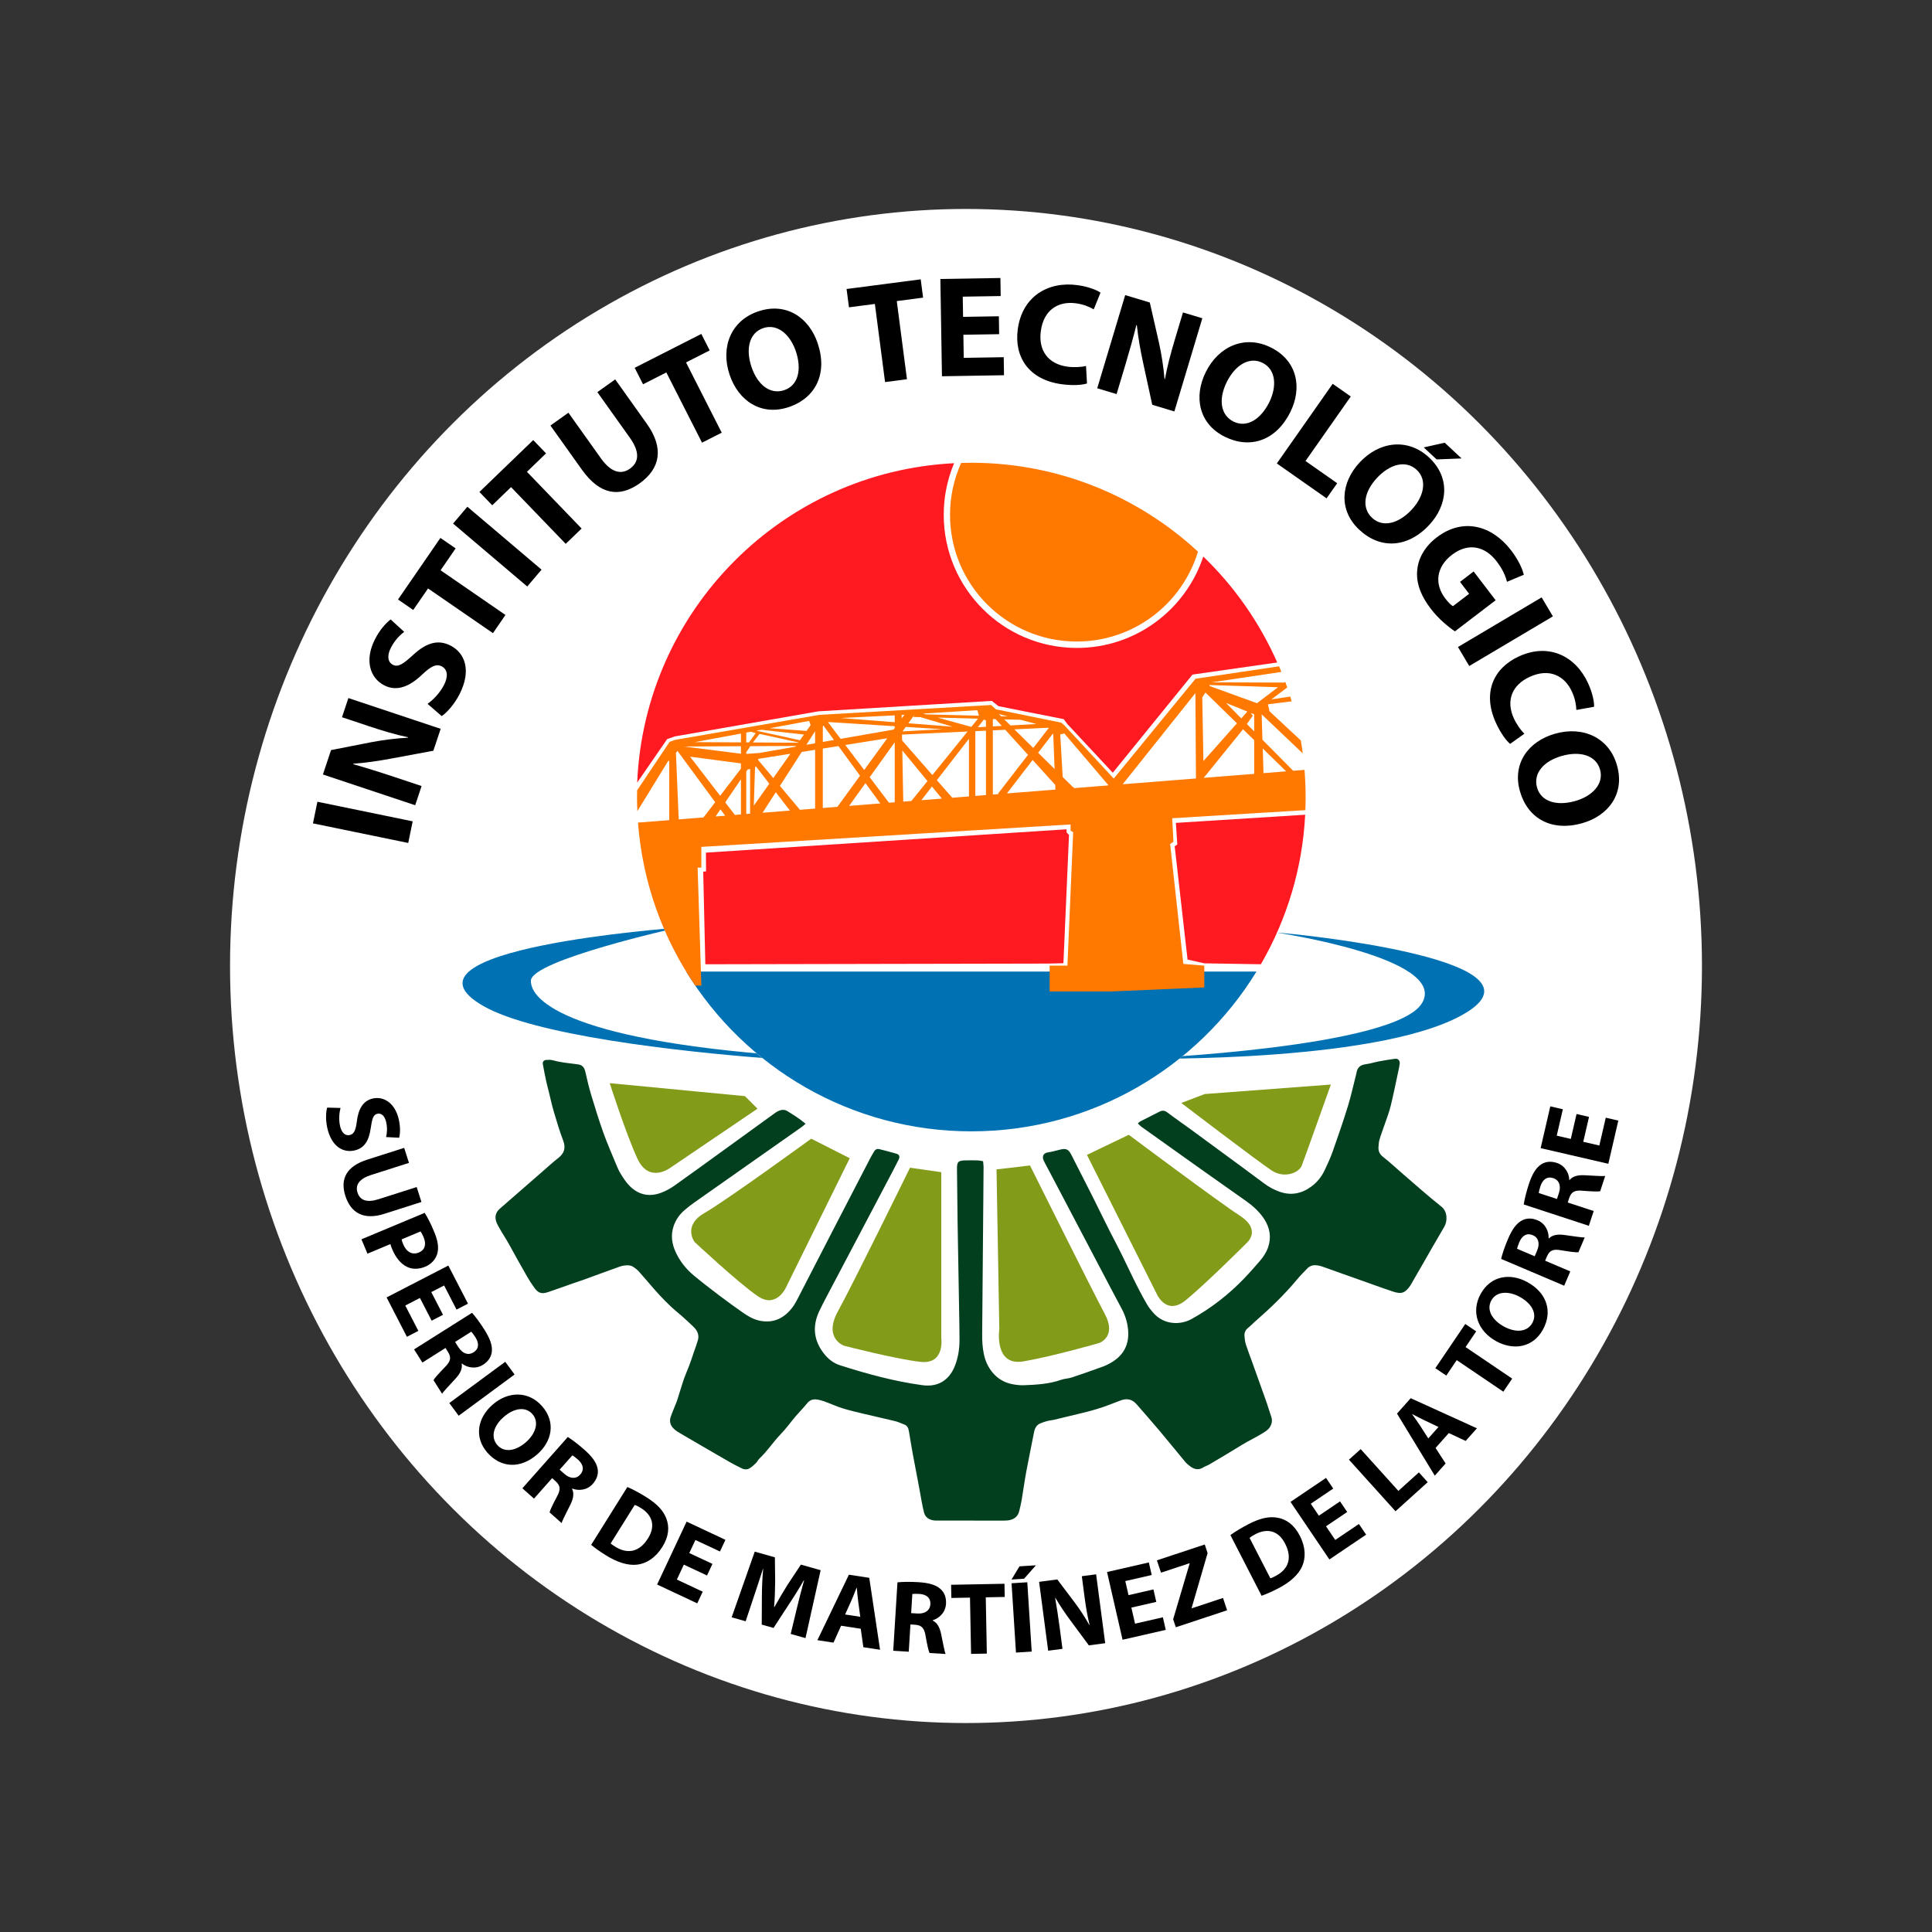<?xml version="1.0" encoding="UTF-8"?>
<!DOCTYPE svg PUBLIC "-//W3C//DTD SVG 1.1//EN" "http://www.w3.org/Graphics/SVG/1.1/DTD/svg11.dtd">
<!-- Creator: CorelDRAW 2020 (64-Bit) -->
<svg xmlns="http://www.w3.org/2000/svg" xml:space="preserve" width="120px" height="120px" version="1.1"
     style="shape-rendering:geometricPrecision; text-rendering:geometricPrecision; image-rendering:optimizeQuality; fill-rule:evenodd; clip-rule:evenodd"
     viewBox="0 0 120 120"
     enable-background="new 0 0 595.28 685.466">
 <rect x="0" y="0" width="120" height="120" fill="#333333" stroke="none"/>
 <defs>
  <style type="text/css">
   <![CDATA[
    .fil0 {fill:none}
    .fil2 {fill:#0071B3}
    .fil4 {fill:#013F1F}
    .fil5 {fill:#829B19}
    .fil3 {fill:black;fill-rule:nonzero}
    .fil7 {fill:#0071B3;fill-rule:nonzero}
    .fil8 {fill:#FF1A22;fill-rule:nonzero}
    .fil6 {fill:#FF7800;fill-rule:nonzero}
    .fil1 {fill:white;fill-rule:nonzero}
   ]]>
  </style>
 </defs>
    <g id="Capa_x0020_1">
        <rect class="fil0" width="120" height="120"/>
        <g id="itsmt.svg">
   <g>
    <ellipse class="fil1" cx="60" cy="60" rx="45.712" ry="47.021"/>
       <g>
     <path class="fil2"
           d="M42.037 57.629c0,0 -9.01,2.008 -9.061,3.274 -0.051,1.265 2.524,3.847 17.156,4.758 14.633,0.911 -13.815,0.401 -20.092,-3.166 -6.276,-3.566 11.997,-4.866 11.997,-4.866z"/>
           <path class="fil2"
                 d="M79.288 57.925c0,0 10.664,1.576 9.044,4.365 -1.619,2.789 -17.498,3.464 -17.498,3.464 0,0 15.474,0.283 20.4,-2.963 4.927,-3.246 -10.798,-4.798 -11.946,-4.866z"/>
           <g>
      <polygon class="fil3" points="19.715,49.798 25.632,51.015 25.356,52.358 19.438,51.141 "/>
               <path class="fil3"
                     d="M25.789 50.014l-5.732 -1.91 0.505 -1.514 2.497 -0.49c0.717,-0.139 1.545,-0.241 2.276,-0.281l0.009 -0.026c-0.785,-0.167 -1.568,-0.399 -2.426,-0.685l-1.676 -0.559 0.397 -1.191 5.732 1.911 -0.454 1.36 -2.619 0.488c-0.725,0.136 -1.59,0.264 -2.356,0.32l0 0.029c0.768,0.218 1.582,0.47 2.518,0.782l1.726 0.575 -0.397 1.191z"/>
               <path class="fil3"
                     d="M26.557 43.718c0.335,-0.242 0.759,-0.66 1.024,-1.179 0.284,-0.559 0.203,-0.972 -0.148,-1.151 -0.335,-0.171 -0.657,-0.014 -1.218,0.515 -0.768,0.736 -1.56,1.067 -2.342,0.668 -0.919,-0.469 -1.231,-1.593 -0.584,-2.863 0.31,-0.607 0.666,-0.989 0.972,-1.235l0.844 0.772c-0.214,0.163 -0.561,0.469 -0.83,0.996 -0.269,0.527 -0.159,0.905 0.12,1.047 0.344,0.175 0.65,-0.051 1.268,-0.612 0.836,-0.771 1.559,-0.966 2.317,-0.579 0.903,0.46 1.315,1.546 0.562,3.023 -0.313,0.615 -0.783,1.141 -1.105,1.359l-0.88 -0.761z"/>
               <polygon class="fil3"
                        points="26.587,36.55 25.666,37.886 24.722,37.236 27.355,33.411 28.3,34.062 27.365,35.421 31.395,38.197 30.618,39.326 "/>
               <polygon class="fil3" points="29.029,31.474 33.636,35.382 32.748,36.429 28.142,32.52 "/>
               <polygon class="fil3"
                        points="31.742,30.256 30.574,31.383 29.777,30.557 33.12,27.334 33.916,28.16 32.729,29.305 36.125,32.828 35.138,33.78 "/>
               <path class="fil3"
                     d="M35.306 25.635l2.018 2.833c0.603,0.847 1.231,1.049 1.801,0.643 0.584,-0.416 0.614,-1.054 -0.005,-1.923l-2.018 -2.832 1.11 -0.791 1.966 2.76c1.081,1.518 0.829,2.787 -0.455,3.702 -1.241,0.884 -2.46,0.718 -3.578,-0.851l-1.956 -2.745 1.117 -0.796z"/>
               <polygon class="fil3"
                        points="41.387,23.133 39.941,23.868 39.421,22.845 43.56,20.741 44.08,21.764 42.61,22.511 44.827,26.874 43.604,27.495 "/>
               <path class="fil3"
                     d="M50.789 21.325c0.63,1.879 -0.127,3.4 -1.802,3.961 -1.7,0.569 -3.124,-0.381 -3.671,-2.013 -0.576,-1.717 0.09,-3.368 1.782,-3.934 1.759,-0.59 3.161,0.406 3.691,1.986zm-4.113 1.464c0.375,1.122 1.168,1.736 2.034,1.445 0.876,-0.293 1.098,-1.294 0.725,-2.407 -0.345,-1.029 -1.134,-1.748 -2.026,-1.449 -0.876,0.294 -1.107,1.298 -0.733,2.411z"/>
               <polygon class="fil3"
                        points="54.34,18.878 52.731,19.088 52.582,17.95 57.187,17.35 57.335,18.487 55.7,18.701 56.333,23.554 54.973,23.732 "/>
               <polygon class="fil3"
                        points="62.059,20.756 59.837,20.792 59.86,22.227 62.343,22.186 62.361,23.306 58.507,23.37 58.408,17.328 62.137,17.267 62.155,18.388 59.798,18.426 59.818,19.681 62.041,19.644 "/>
               <path class="fil3"
                     d="M67.515 23.817c-0.265,0.09 -0.843,0.147 -1.571,0.048 -2.07,-0.282 -2.96,-1.715 -2.728,-3.42 0.278,-2.043 1.889,-2.982 3.701,-2.735 0.702,0.096 1.216,0.31 1.438,0.467l-0.421 1.037c-0.26,-0.152 -0.627,-0.311 -1.107,-0.376 -1.075,-0.146 -1.998,0.388 -2.179,1.72 -0.164,1.2 0.444,2.052 1.652,2.216 0.409,0.055 0.874,0.028 1.155,-0.042l0.06 1.085z"/>
               <path class="fil3"
                     d="M68.151 24.116l1.737 -5.786 1.528 0.458 0.566 2.482c0.16,0.713 0.287,1.537 0.349,2.267l0.026 0.008c0.143,-0.79 0.352,-1.579 0.612,-2.447l0.508 -1.691 1.202 0.361 -1.737 5.787 -1.374 -0.413 -0.566 -2.603c-0.158,-0.722 -0.312,-1.582 -0.391,-2.345l-0.029 0.001c-0.195,0.774 -0.423,1.595 -0.706,2.54l-0.523 1.742 -1.202 -0.361z"/>
               <path class="fil3"
                     d="M80.141 25.6c-0.884,1.773 -2.495,2.311 -4.075,1.523 -1.604,-0.801 -1.939,-2.48 -1.17,-4.02 0.809,-1.62 2.447,-2.315 4.044,-1.518 1.66,0.828 1.946,2.523 1.201,4.015zm-3.942 -1.877c-0.528,1.059 -0.403,2.053 0.415,2.461 0.826,0.412 1.692,-0.138 2.216,-1.188 0.485,-0.971 0.435,-2.037 -0.407,-2.457 -0.826,-0.412 -1.699,0.133 -2.224,1.184z"/>
               <polygon class="fil3"
                        points="82.775,23.839 83.898,24.627 81.087,28.634 83.055,30.014 82.396,30.953 79.306,28.786 "/>
               <path class="fil3"
                     d="M88.772 32.604c-1.35,1.45 -3.048,1.51 -4.34,0.305 -1.311,-1.222 -1.155,-2.927 0.018,-4.186 1.234,-1.325 3.003,-1.526 4.308,-0.31 1.358,1.265 1.151,2.972 0.014,4.191zm-3.248 -2.917c-0.807,0.866 -0.968,1.854 -0.3,2.478 0.676,0.629 1.661,0.347 2.462,-0.512 0.739,-0.793 0.995,-1.83 0.306,-2.471 -0.675,-0.63 -1.668,-0.354 -2.468,0.505zm5.259 -1.212l-1.551 0.06 -0.801 -0.745 1.303 -0.293 1.049 0.978z"/>
               <path class="fil3"
                     d="M90.368 39.214c-0.37,-0.247 -1.011,-0.761 -1.495,-1.396 -0.669,-0.876 -0.932,-1.679 -0.842,-2.447 0.076,-0.757 0.518,-1.478 1.229,-2.009 1.601,-1.211 3.399,-0.747 4.602,0.828 0.473,0.619 0.716,1.189 0.782,1.511l-1.044 0.436c-0.087,-0.351 -0.244,-0.749 -0.647,-1.277 -0.691,-0.904 -1.726,-1.196 -2.766,-0.402 -0.99,0.756 -1.101,1.822 -0.421,2.713 0.19,0.249 0.371,0.427 0.479,0.479l1.005 -0.767 -0.566 -0.741 0.847 -0.647 1.366 1.788 -2.529 1.931z"/>
               <polygon class="fil3" points="96.453,38.284 91.257,41.367 90.557,40.187 95.753,37.104 "/>
               <path class="fil3"
                     d="M93.797 46.204c-0.219,-0.176 -0.576,-0.634 -0.881,-1.302 -0.869,-1.9 -0.134,-3.418 1.432,-4.134 1.875,-0.857 3.529,0.003 4.289,1.666 0.295,0.644 0.388,1.193 0.374,1.465l-1.102 0.198c-0.009,-0.301 -0.072,-0.696 -0.273,-1.136 -0.451,-0.987 -1.396,-1.481 -2.619,-0.922 -1.101,0.503 -1.496,1.472 -0.989,2.581 0.172,0.375 0.444,0.753 0.653,0.953l-0.884 0.631z"/>
               <path class="fil3"
                     d="M98.276 51.129c-1.905,0.541 -3.389,-0.287 -3.871,-1.986 -0.489,-1.724 0.527,-3.103 2.183,-3.572 1.742,-0.494 3.36,0.249 3.846,1.965 0.507,1.785 -0.554,3.139 -2.158,3.593zm-1.268 -4.177c-1.138,0.323 -1.789,1.085 -1.539,1.965 0.252,0.888 1.241,1.156 2.37,0.836 1.044,-0.295 1.799,-1.05 1.542,-1.956 -0.252,-0.888 -1.244,-1.166 -2.373,-0.845z"/>
     </g>
           <g>
      <path class="fil3"
            d="M21.15 68.817c-0.075,0.284 -0.119,0.707 -0.03,1.114 0.097,0.438 0.329,0.629 0.604,0.568 0.263,-0.057 0.369,-0.29 0.439,-0.837 0.089,-0.754 0.376,-1.296 0.989,-1.431 0.719,-0.159 1.402,0.321 1.621,1.315 0.104,0.475 0.082,0.847 0.024,1.122l-0.816 -0.043c0.044,-0.187 0.097,-0.513 0.006,-0.926 -0.091,-0.413 -0.323,-0.571 -0.541,-0.523 -0.27,0.059 -0.336,0.323 -0.422,0.912 -0.112,0.805 -0.422,1.24 -1.016,1.372 -0.707,0.155 -1.427,-0.257 -1.682,-1.414 -0.106,-0.481 -0.085,-0.984 -0.006,-1.25l0.83 0.021z"/>
               <path class="fil3"
                     d="M25.402 72.229l-2.367 0.756c-0.707,0.226 -0.981,0.609 -0.83,1.085 0.156,0.488 0.583,0.647 1.309,0.415l2.367 -0.755 0.296 0.927 -2.306 0.736c-1.269,0.405 -2.077,-0.042 -2.42,-1.116 -0.331,-1.037 0.048,-1.83 1.36,-2.249l2.293 -0.732 0.298 0.933z"/>
               <path class="fil3"
                     d="M26.378 75.332c0.164,0.257 0.363,0.633 0.592,1.182 0.233,0.555 0.292,0.995 0.191,1.35 -0.095,0.338 -0.354,0.648 -0.744,0.811 -0.39,0.163 -0.775,0.172 -1.098,0.03 -0.418,-0.186 -0.738,-0.587 -0.961,-1.118 -0.049,-0.118 -0.088,-0.228 -0.111,-0.315l-1.423 0.596 -0.374 -0.892 3.928 -1.644zm-1.433 1.648c0.014,0.085 0.048,0.181 0.102,0.311 0.2,0.479 0.566,0.673 0.974,0.502 0.366,-0.153 0.478,-0.499 0.29,-0.948 -0.077,-0.183 -0.146,-0.299 -0.191,-0.357l-1.175 0.492z"/>
               <polygon class="fil3"
                        points="26.81,82.029 26.082,80.619 25.172,81.088 25.985,82.664 25.274,83.031 24.012,80.585 27.846,78.606 29.068,80.973 28.356,81.34 27.585,79.844 26.788,80.254 27.516,81.665 "/>
               <path class="fil3"
                     d="M29.32 81.54c0.211,0.238 0.493,0.613 0.77,1.052 0.342,0.541 0.5,0.971 0.458,1.361 -0.036,0.326 -0.216,0.606 -0.551,0.818 -0.466,0.294 -0.994,0.166 -1.306,-0.077l-0.016 0.01c0.058,0.319 -0.097,0.614 -0.375,0.918 -0.339,0.374 -0.744,0.788 -0.841,0.947l-0.533 -0.844c0.065,-0.125 0.309,-0.399 0.69,-0.791 0.393,-0.385 0.418,-0.621 0.212,-0.96l-0.157 -0.249 -1.435 0.906 -0.517 -0.818 3.601 -2.273zm-1.054 1.81l0.205 0.324c0.26,0.411 0.62,0.526 0.939,0.324 0.336,-0.212 0.36,-0.546 0.126,-0.928 -0.126,-0.2 -0.214,-0.304 -0.263,-0.357l-1.007 0.637z"/>
               <polygon class="fil3" points="31.962,85.373 28.489,87.934 27.908,87.145 31.381,84.584 "/>
               <path class="fil3"
                     d="M33.385 90.318c-1.061,0.936 -2.272,0.861 -3.107,-0.085 -0.847,-0.96 -0.618,-2.162 0.304,-2.975 0.969,-0.856 2.241,-0.877 3.084,0.078 0.877,0.994 0.612,2.193 -0.281,2.982zm-2.107 -2.3c-0.634,0.559 -0.817,1.251 -0.385,1.74 0.437,0.495 1.157,0.363 1.786,-0.192 0.58,-0.513 0.834,-1.232 0.389,-1.736 -0.436,-0.494 -1.161,-0.367 -1.79,0.188z"/>
               <path class="fil3"
                     d="M35.269 89.254c0.268,0.17 0.644,0.451 1.031,0.795 0.48,0.425 0.751,0.793 0.82,1.18 0.056,0.322 -0.038,0.641 -0.302,0.939 -0.365,0.412 -0.908,0.435 -1.275,0.289l-0.013 0.015c0.145,0.29 0.078,0.616 -0.103,0.986 -0.223,0.453 -0.496,0.964 -0.544,1.143l-0.747 -0.662c0.028,-0.138 0.185,-0.469 0.441,-0.952 0.271,-0.479 0.229,-0.712 -0.063,-0.98l-0.221 -0.195 -1.125 1.269 -0.723 -0.641 2.824 -3.186zm-0.508 2.03l0.287 0.255c0.364,0.323 0.741,0.332 0.992,0.049 0.263,-0.297 0.193,-0.623 -0.138,-0.926 -0.177,-0.157 -0.291,-0.232 -0.351,-0.269l-0.79 0.891z"/>
               <path class="fil3"
                     d="M38.966 92.361c0.335,0.141 0.748,0.362 1.166,0.624 0.694,0.434 1.067,0.841 1.253,1.327 0.203,0.521 0.161,1.12 -0.244,1.767 -0.438,0.7 -0.995,1.023 -1.535,1.101 -0.585,0.079 -1.267,-0.136 -1.983,-0.584 -0.429,-0.268 -0.716,-0.486 -0.905,-0.642l2.248 -3.593zm-1.038 3.504c0.061,0.061 0.175,0.132 0.278,0.197 0.745,0.474 1.492,0.367 2.039,-0.506 0.481,-0.757 0.287,-1.437 -0.424,-1.882 -0.184,-0.116 -0.314,-0.174 -0.395,-0.202l-1.498 2.393z"/>
               <polygon class="fil3"
                        points="43.914,97.857 42.476,97.182 42.041,98.109 43.647,98.863 43.307,99.587 40.814,98.418 42.647,94.511 45.058,95.642 44.719,96.367 43.194,95.652 42.813,96.463 44.251,97.137 "/>
               <path class="fil3"
                     d="M49.498 99.88c0.122,-0.505 0.273,-1.114 0.444,-1.718l-0.019 -0.005c-0.278,0.493 -0.618,1.036 -0.915,1.479l-0.962 1.478 -0.733 -0.206 0.009 -1.734c0.001,-0.525 0.026,-1.157 0.08,-1.727l-0.012 -0.004c-0.183,0.554 -0.381,1.191 -0.558,1.7l-0.518 1.557 -0.869 -0.245 1.434 -4.08 1.251 0.353 0.017 1.501c-0.006,0.517 -0.022,1.071 -0.067,1.584l0.019 0.005c0.252,-0.447 0.548,-0.956 0.814,-1.38l0.832 -1.256 1.227 0.345 -0.941 4.219 -0.919 -0.259 0.386 -1.607z"/>
               <path class="fil3"
                     d="M52.241 100.978l-0.471 1.049 -1 -0.153 1.956 -4.066 1.265 0.193 0.671 4.468 -1.038 -0.158 -0.162 -1.146 -1.221 -0.187zm1.192 -0.556l-0.127 -0.945c-0.037,-0.265 -0.065,-0.593 -0.089,-0.856l-0.013 -0.002c-0.102,0.244 -0.214,0.557 -0.322,0.793l-0.391 0.866 0.942 0.144z"/>
               <path class="fil3"
                     d="M55.743 98.281c0.316,-0.031 0.785,-0.041 1.303,-0.009 0.638,0.04 1.08,0.163 1.372,0.425 0.243,0.22 0.365,0.529 0.34,0.926 -0.034,0.549 -0.447,0.902 -0.826,1.014l-0.001 0.019c0.293,0.139 0.441,0.437 0.525,0.841 0.104,0.493 0.204,1.064 0.277,1.235l-0.997 -0.061c-0.063,-0.126 -0.144,-0.484 -0.239,-1.022 -0.081,-0.544 -0.258,-0.702 -0.654,-0.733l-0.294 -0.018 -0.104 1.693 -0.965 -0.06 0.263 -4.25zm0.85 1.914l0.383 0.023c0.486,0.03 0.788,-0.195 0.812,-0.572 0.024,-0.396 -0.232,-0.611 -0.679,-0.645 -0.236,-0.014 -0.371,-0.003 -0.443,0.005l-0.073 1.189z"/>
               <polygon class="fil3"
                        points="60.248,99.231 59.09,99.253 59.074,98.434 62.39,98.37 62.406,99.19 61.228,99.212 61.294,102.708 60.315,102.726 "/>
               <path class="fil3"
                     d="M64.343 97.223l-0.736 0.835 -0.779 0.05 0.493 -0.82 1.022 -0.065zm-0.536 1.054l0.274 4.306 -0.977 0.062 -0.274 -4.306 0.977 -0.062z"/>
               <path class="fil3"
                     d="M65.104 102.529l-0.564 -4.278 1.13 -0.149 1.095 1.451c0.314,0.417 0.638,0.917 0.892,1.374l0.019 -0.003c-0.138,-0.556 -0.233,-1.131 -0.318,-1.773l-0.164 -1.25 0.888 -0.117 0.564 4.278 -1.016 0.134 -1.131 -1.53c-0.315,-0.424 -0.666,-0.939 -0.942,-1.413l-0.018 0.009c0.099,0.561 0.192,1.163 0.284,1.861l0.169 1.289 -0.888 0.117z"/>
               <polygon class="fil3"
                        points="71.819,99.496 70.271,99.851 70.5,100.849 72.229,100.453 72.407,101.234 69.724,101.848 68.76,97.641 71.356,97.046 71.535,97.827 69.894,98.203 70.094,99.077 71.642,98.722 "/>
               <polygon class="fil3"
                        points="72.867,100.574 73.889,97.12 73.881,97.096 72.112,97.681 71.858,96.915 74.83,95.931 75.007,96.466 74.016,99.869 74.025,99.894 75.964,99.252 76.217,100.018 73.032,101.072 "/>
               <path class="fil3"
                     d="M76.422 95.347c0.293,-0.215 0.694,-0.457 1.132,-0.683 0.729,-0.374 1.269,-0.486 1.783,-0.398 0.551,0.091 1.044,0.435 1.393,1.113 0.378,0.734 0.37,1.379 0.161,1.882 -0.231,0.544 -0.764,1.02 -1.516,1.406 -0.45,0.232 -0.784,0.367 -1.014,0.45l-1.939 -3.77zm2.482 2.684c0.083,-0.021 0.202,-0.083 0.311,-0.138 0.789,-0.399 1.078,-1.095 0.607,-2.012 -0.404,-0.8 -1.088,-0.981 -1.834,-0.597 -0.193,0.099 -0.31,0.18 -0.375,0.236l1.291 2.511z"/>
               <polygon class="fil3"
                        points="83.677,93.912 82.361,94.801 82.935,95.65 84.404,94.657 84.853,95.32 82.571,96.861 80.155,93.286 82.362,91.795 82.81,92.457 81.415,93.4 81.917,94.143 83.232,93.254 "/>
               <polygon class="fil3"
                        points="83.786,90.663 84.513,90.007 86.856,92.602 88.129,91.452 88.678,92.061 86.677,93.867 "/>
               <path class="fil3"
                     d="M89.166 89.934l0.623 0.966 -0.672 0.756 -2.347 -3.854 0.851 -0.957 4.113 1.869 -0.698 0.785 -1.048 -0.488 -0.822 0.923zm0.182 -1.303l-0.862 -0.408c-0.243,-0.112 -0.533,-0.268 -0.767,-0.391l-0.008 0.01c0.148,0.218 0.35,0.483 0.49,0.702l0.513 0.8 0.634 -0.713z"/>
               <polygon class="fil3"
                        points="90.48,84.48 89.831,85.44 89.152,84.981 91.011,82.235 91.689,82.694 91.029,83.669 93.924,85.628 93.375,86.44 "/>
               <path class="fil3"
                     d="M94.856 79.629c1.242,0.677 1.585,1.841 0.981,2.948 -0.613,1.124 -1.82,1.319 -2.899,0.731 -1.136,-0.619 -1.589,-1.807 -0.979,-2.926 0.634,-1.163 1.852,-1.323 2.897,-0.753zm-1.442 2.765c0.742,0.404 1.455,0.341 1.768,-0.232 0.315,-0.58 -0.055,-1.211 -0.791,-1.613 -0.68,-0.37 -1.443,-0.363 -1.764,0.227 -0.316,0.579 0.051,1.216 0.787,1.618z"/>
               <path class="fil3"
                     d="M93.236 78.192c0.075,-0.309 0.223,-0.754 0.426,-1.231 0.25,-0.59 0.514,-0.965 0.858,-1.152 0.289,-0.156 0.621,-0.167 0.986,-0.012 0.507,0.215 0.702,0.723 0.68,1.117l0.018 0.007c0.23,-0.229 0.56,-0.269 0.968,-0.214 0.5,0.067 1.072,0.163 1.257,0.152l-0.39 0.92c-0.14,0.017 -0.504,-0.027 -1.043,-0.117 -0.541,-0.105 -0.749,0.009 -0.91,0.372l-0.115 0.271 1.562 0.664 -0.379 0.889 -3.918 -1.666zm2.087 -0.163l0.15 -0.354c0.191,-0.448 0.079,-0.808 -0.268,-0.956 -0.366,-0.155 -0.654,0.015 -0.835,0.425 -0.092,0.218 -0.127,0.349 -0.143,0.419l1.096 0.466z"/>
               <path class="fil3"
                     d="M94.641 74.811c0.049,-0.315 0.158,-0.77 0.319,-1.264 0.2,-0.608 0.431,-1.004 0.758,-1.22 0.274,-0.18 0.604,-0.22 0.981,-0.096 0.523,0.172 0.761,0.661 0.773,1.055l0.018 0.006c0.209,-0.248 0.535,-0.317 0.946,-0.296 0.504,0.024 1.082,0.071 1.266,0.044l-0.311 0.95c-0.138,0.028 -0.505,0.016 -1.049,-0.028 -0.547,-0.058 -0.745,0.073 -0.875,0.448l-0.092 0.28 1.613 0.529 -0.302 0.918 -4.045 -1.326zm2.065 -0.341l0.12 -0.364c0.151,-0.463 0.01,-0.813 -0.349,-0.93 -0.377,-0.124 -0.65,0.07 -0.796,0.494 -0.073,0.225 -0.097,0.358 -0.107,0.43l1.132 0.37z"/>
               <polygon class="fil3"
                        points="98.697,69.372 98.339,70.919 99.337,71.15 99.737,69.422 100.517,69.603 99.896,72.285 95.692,71.313 96.292,68.717 97.071,68.898 96.692,70.538 97.565,70.741 97.923,69.193 "/>
     </g>
           <g>
      <g>
       <path class="fil4"
             d="M50.036 69.798c-0.111,0.093 -0.173,0.154 -0.244,0.204 -2.202,1.548 -4.404,3.094 -6.605,4.644 -0.231,0.162 -0.458,0.332 -0.67,0.517 -0.307,0.268 -0.542,0.594 -0.674,0.983 -0.193,0.566 -0.116,1.115 0.134,1.646 0.264,0.56 0.642,1.038 1.117,1.431 0.526,0.436 1.069,0.853 1.614,1.266 0.449,0.341 0.908,0.671 1.37,0.996 0.353,0.248 0.718,0.476 1.156,0.556 0.575,0.106 1.091,-0.008 1.548,-0.379 0.305,-0.248 0.535,-0.556 0.714,-0.904 0.741,-1.44 1.483,-2.881 2.227,-4.321 0.771,-1.492 1.543,-2.983 2.317,-4.474 0.082,-0.158 0.171,-0.313 0.265,-0.464 0.07,-0.111 0.18,-0.159 0.309,-0.126 0.359,0.092 0.719,0.183 1.074,0.289 0.172,0.051 0.217,0.182 0.132,0.355 -0.165,0.333 -0.337,0.662 -0.51,0.991 -1.324,2.512 -2.649,5.024 -3.972,7.536 -0.159,0.302 -0.318,0.606 -0.462,0.915 -0.427,0.922 -0.336,1.792 0.287,2.597 0.268,0.347 0.589,0.609 1.024,0.748 1.673,0.534 3.361,0.995 5.106,1.233 1.108,0.151 1.721,-0.458 2.01,-1.182 0.206,-0.515 0.293,-1.06 0.294,-1.615 0,-0.52 -0.01,-1.041 -0.019,-1.561 -0.033,-1.933 -0.07,-3.866 -0.101,-5.8 -0.017,-1.085 -0.025,-2.171 -0.037,-3.257 -0.004,-0.464 0.07,-0.54 0.541,-0.549 0.253,-0.005 0.505,-0.005 0.758,0.002 0.1,0.002 0.2,0.029 0.321,0.049 0.012,0.131 0.032,0.246 0.031,0.361 -0.004,0.743 -0.011,1.487 -0.017,2.231 -0.023,2.721 -0.046,5.443 -0.07,8.165 -0.004,0.402 0.021,0.803 0.1,1.198 0.085,0.429 0.257,0.82 0.537,1.161 0.336,0.407 0.768,0.653 1.285,0.743 0.219,0.038 0.444,0.065 0.665,0.056 0.788,-0.03 1.574,-0.074 2.329,-0.34 0.207,-0.073 0.44,-0.073 0.649,-0.142 0.662,-0.22 1.321,-0.451 1.976,-0.692 0.207,-0.077 0.406,-0.186 0.592,-0.306 0.685,-0.445 0.991,-1.081 0.936,-1.896 -0.033,-0.483 -0.17,-0.934 -0.394,-1.36 -0.221,-0.422 -0.449,-0.84 -0.67,-1.26 -0.368,-0.697 -0.733,-1.395 -1.1,-2.092 -0.836,-1.592 -1.673,-3.184 -2.51,-4.776 -0.173,-0.329 -0.348,-0.656 -0.522,-0.985 -0.02,-0.039 -0.04,-0.079 -0.057,-0.12 -0.087,-0.201 -0.052,-0.444 0.261,-0.491 0.249,-0.038 0.493,-0.105 0.738,-0.168 0.391,-0.099 0.54,-0.044 0.724,0.315 0.435,0.845 0.866,1.693 1.293,2.542 0.494,0.983 0.966,1.977 1.479,2.949 0.499,0.947 0.929,1.927 1.422,2.876 0.171,0.329 0.348,0.657 0.538,0.976 0.099,0.164 0.225,0.314 0.35,0.46 0.643,0.757 1.668,0.797 2.395,0.393 1.218,-0.677 2.305,-1.524 3.269,-2.528 0.329,-0.343 0.64,-0.704 0.953,-1.062 0.227,-0.259 0.417,-0.546 0.527,-0.874 0.207,-0.621 0.103,-1.204 -0.25,-1.746 -0.298,-0.455 -0.696,-0.811 -1.136,-1.123 -0.945,-0.671 -1.896,-1.335 -2.842,-2.007 -1.212,-0.86 -2.423,-1.724 -3.632,-2.588 -0.08,-0.058 -0.148,-0.133 -0.236,-0.214 0.065,-0.055 0.103,-0.103 0.153,-0.128 0.396,-0.204 0.796,-0.401 1.193,-0.605 0.178,-0.091 0.324,-0.075 0.491,0.051 0.461,0.35 0.939,0.678 1.407,1.019 1.043,0.763 2.086,1.529 3.127,2.295 0.491,0.361 0.981,0.723 1.469,1.089 0.288,0.216 0.599,0.387 0.937,0.51 0.733,0.267 1.405,0.132 2.019,-0.327 0.351,-0.262 0.619,-0.603 0.807,-0.997 0.185,-0.388 0.365,-0.782 0.508,-1.188 0.327,-0.924 0.647,-1.851 0.936,-2.788 0.2,-0.653 0.345,-1.323 0.514,-1.985 0.015,-0.058 0.024,-0.117 0.038,-0.175 0.058,-0.243 0.219,-0.381 0.457,-0.433 0.117,-0.025 0.236,-0.037 0.352,-0.062 0.187,-0.041 0.373,-0.096 0.562,-0.131 0.336,-0.061 0.672,-0.122 1.01,-0.163 0.187,-0.022 0.308,0.115 0.286,0.31 -0.02,0.177 -0.063,0.351 -0.1,0.526 -0.151,0.697 -0.29,1.398 -0.46,2.09 -0.091,0.375 -0.233,0.737 -0.357,1.103 -0.109,0.323 -0.234,0.64 -0.332,0.967 -0.047,0.154 -0.058,0.321 -0.069,0.484 -0.017,0.252 0.066,0.444 0.282,0.612 0.41,0.319 0.788,0.678 1.182,1.017 0.812,0.697 1.609,1.413 2.446,2.077 0.378,0.299 0.386,0.895 0.176,1.25 -0.484,0.817 -0.952,1.645 -1.426,2.468 -0.222,0.385 -0.444,0.771 -0.667,1.156 -0.008,0.013 -0.017,0.024 -0.025,0.037 -0.317,0.453 -0.536,0.536 -1.065,0.364 -0.48,-0.156 -0.954,-0.332 -1.43,-0.501 -0.994,-0.353 -1.987,-0.709 -2.982,-1.06 -0.097,-0.034 -0.201,-0.055 -0.304,-0.069 -0.234,-0.033 -0.445,0.021 -0.612,0.195 -0.216,0.225 -0.437,0.447 -0.636,0.686 -0.791,0.952 -1.683,1.801 -2.612,2.614 -0.145,0.127 -0.277,0.271 -0.429,0.39 -0.171,0.133 -0.237,0.306 -0.222,0.508 0.013,0.176 0.034,0.357 0.088,0.524 0.118,0.368 0.259,0.727 0.39,1.091 0.11,0.306 0.22,0.614 0.329,0.921 0.195,0.545 0.393,1.089 0.584,1.635 0.098,0.281 0.174,0.569 0.275,0.848 0.108,0.296 -0.01,0.661 -0.333,0.882 -0.493,0.336 -1.038,0.573 -1.541,0.886 -0.655,0.409 -1.321,0.799 -1.985,1.192 -0.114,0.068 -0.249,0.103 -0.36,0.175 -0.297,0.189 -0.567,0.128 -0.826,-0.069 -0.106,-0.08 -0.213,-0.165 -0.297,-0.267 -0.533,-0.639 -1.054,-1.287 -1.59,-1.924 -0.469,-0.557 -0.951,-1.103 -1.429,-1.652 -0.279,-0.319 -0.597,-0.394 -1.002,-0.243 -0.221,0.083 -0.444,0.166 -0.664,0.254 -0.582,0.231 -1.184,0.395 -1.791,0.541 -0.562,0.136 -1.124,0.274 -1.687,0.407 -0.13,0.03 -0.266,0.037 -0.395,0.07 -0.142,0.037 -0.282,0.087 -0.419,0.14 -0.245,0.094 -0.364,0.283 -0.413,0.538 -0.157,0.817 -0.332,1.63 -0.483,2.448 -0.111,0.599 -0.192,1.204 -0.293,1.805 -0.037,0.219 -0.095,0.435 -0.145,0.653 -0.078,0.348 -0.312,0.528 -0.65,0.586 -0.116,0.02 -0.237,0.02 -0.356,0.02 -1.353,0 -2.707,-0.001 -4.06,-0.002 -0.089,-0.001 -0.18,0.003 -0.267,-0.012 -0.285,-0.049 -0.504,-0.192 -0.583,-0.482 -0.065,-0.244 -0.109,-0.493 -0.157,-0.741 -0.053,-0.277 -0.098,-0.555 -0.15,-0.832 -0.126,-0.67 -0.255,-1.339 -0.381,-2.008 -0.038,-0.205 -0.074,-0.41 -0.109,-0.615 -0.05,-0.293 -0.101,-0.586 -0.146,-0.879 -0.03,-0.19 -0.11,-0.336 -0.302,-0.405 -0.181,-0.065 -0.356,-0.154 -0.542,-0.2 -0.649,-0.159 -1.303,-0.3 -1.953,-0.456 -0.448,-0.108 -0.898,-0.211 -1.337,-0.348 -0.381,-0.119 -0.746,-0.29 -1.122,-0.426 -0.151,-0.055 -0.312,-0.096 -0.471,-0.116 -0.232,-0.029 -0.429,0.034 -0.588,0.233 -0.222,0.278 -0.477,0.529 -0.707,0.799 -0.318,0.374 -0.603,0.778 -0.944,1.129 -0.465,0.479 -0.823,1.049 -1.314,1.505 -0.085,0.079 -0.133,0.199 -0.216,0.282 -0.115,0.113 -0.237,0.224 -0.372,0.312 -0.159,0.103 -0.34,0.103 -0.512,0.017 -0.239,-0.121 -0.48,-0.238 -0.712,-0.371 -0.594,-0.338 -1.183,-0.684 -1.774,-1.027 -0.5,-0.291 -1.001,-0.58 -1.498,-0.877 -0.1,-0.06 -0.194,-0.139 -0.274,-0.224 -0.188,-0.202 -0.242,-0.448 -0.152,-0.705 0.106,-0.307 0.239,-0.604 0.357,-0.907 0.042,-0.11 0.075,-0.225 0.112,-0.337 0.167,-0.509 0.299,-1.032 0.511,-1.521 0.238,-0.547 0.403,-1.116 0.606,-1.674 0.025,-0.07 0.039,-0.144 0.066,-0.212 0.157,-0.389 0.019,-0.698 -0.263,-0.961 -0.304,-0.285 -0.605,-0.574 -0.926,-0.838 -0.553,-0.455 -1.046,-0.969 -1.517,-1.506 -0.303,-0.346 -0.596,-0.701 -0.904,-1.043 -0.108,-0.12 -0.236,-0.229 -0.374,-0.315 -0.095,-0.059 -0.222,-0.094 -0.334,-0.094 -0.162,0.001 -0.331,0.021 -0.482,0.074 -0.757,0.267 -1.508,0.55 -2.262,0.823 -0.223,0.082 -0.451,0.15 -0.674,0.229 -0.505,0.177 -1.007,0.363 -1.514,0.532 -0.427,0.143 -0.624,0.079 -0.884,-0.28 -0.157,-0.216 -0.303,-0.443 -0.436,-0.675 -0.376,-0.658 -0.75,-1.317 -1.111,-1.984 -0.19,-0.351 -0.418,-0.678 -0.611,-1.027 -0.05,-0.091 -0.103,-0.181 -0.146,-0.275 -0.162,-0.348 -0.133,-0.666 0.167,-0.93 0.435,-0.383 0.873,-0.762 1.31,-1.142 0.426,-0.37 0.851,-0.741 1.277,-1.111 0.348,-0.302 0.685,-0.617 1.047,-0.899 0.385,-0.299 0.475,-0.633 0.301,-1.094 -0.222,-0.582 -0.4,-1.183 -0.577,-1.781 -0.119,-0.398 -0.204,-0.805 -0.304,-1.208 -0.057,-0.231 -0.121,-0.46 -0.171,-0.693 -0.074,-0.348 -0.145,-0.698 -0.207,-1.049 -0.027,-0.157 0.061,-0.26 0.222,-0.267 0.132,-0.007 0.273,-0.013 0.398,0.023 0.46,0.129 0.934,0.174 1.405,0.234 0.044,0.005 0.088,0.014 0.132,0.018 0.277,0.024 0.417,0.182 0.478,0.447 0.114,0.492 0.226,0.986 0.372,1.469 0.235,0.782 0.478,1.564 0.753,2.333 0.235,0.657 0.516,1.297 0.783,1.942 0.085,0.206 0.172,0.415 0.289,0.603 0.156,0.252 0.318,0.507 0.52,0.72 0.559,0.585 1.239,0.747 1.998,0.461 0.288,-0.109 0.57,-0.262 0.822,-0.44 1.14,-0.808 2.268,-1.631 3.4,-2.45 0.927,-0.671 1.853,-1.343 2.78,-2.013 0.083,-0.06 0.168,-0.124 0.261,-0.167 0.183,-0.084 0.384,-0.116 0.559,-0.008 0.379,0.234 0.761,0.463 1.146,0.793z"/>
          <path class="fil5"
                d="M61.896 72.633l0.173 9.915c0,0 -0.347,2.323 1.491,2.011 1.837,-0.312 4.715,-1.144 4.715,-1.144 0,0 1.109,-0.381 0.346,-1.803 -0.763,-1.421 -4.645,-9.222 -4.645,-9.222l-2.08 0.243z"/>
          <path class="fil5"
                d="M58.464 72.806l0 10.297c0,0 0.242,1.652 -1.283,1.485 -1.526,-0.168 -4.75,-1 -4.75,-1 0,0 -1.317,-0.451 -0.381,-2.149 0.936,-1.699 4.472,-8.91 4.472,-8.91l1.942 0.277z"/>
          <path class="fil5"
                d="M52.778 71.94l-3.917 7.938c0,0 -0.59,1.456 -1.803,0.624 -1.213,-0.831 -3.918,-3.362 -3.918,-3.362 0,0 -0.762,-1.006 0.624,-1.803 1.387,-0.797 6.622,-4.611 6.622,-4.611l2.392 1.214z"/>
          <path class="fil5"
                d="M67.512 71.731l4.299 8.564c0,0 0.589,1.484 1.837,0.464 1.248,-1.019 3.779,-3.55 3.779,-3.55 0,0 0.971,-0.798 -0.416,-1.699 -1.387,-0.901 -6.899,-5.026 -6.899,-5.026l-2.6 1.247z"/>
          <path class="fil5"
                d="M82.662 67.363c0,0 -1.63,4.577 -1.803,5.027 -0.173,0.451 -1.075,0.832 -1.872,0.312 -0.797,-0.52 -5.616,-4.195 -5.616,-4.195l1.456 -0.554 7.835 -0.59z"/>
          <path class="fil5"
                d="M47.049 68.863l-5.408 3.666c0,0 -1.326,1.014 -2.054,-0.572 -0.728,-1.586 -1.716,-4.68 -1.716,-4.68l8.398 0.806 0.78 0.78z"/>
      </g>
               <g>
       <circle class="fil1" cx="60.331" cy="49.507" r="20.764"/>
                   <path class="fil6"
                         d="M60.312 28.743c-0.205,0 -0.41,0.004 -0.613,0.01 -0.442,0.984 -0.691,2.074 -0.691,3.223 0,4.346 3.524,7.87 7.87,7.87 3.551,0 6.551,-2.352 7.531,-5.582 -3.702,-3.426 -8.655,-5.521 -14.097,-5.521z"/>
                   <path class="fil7"
                         d="M42.618 60.345c3.651,5.954 10.218,9.925 17.713,9.925 7.495,0 14.062,-3.971 17.712,-9.925l-35.425 0z"/>
                   <path class="fil6"
                         d="M81.095 49.507c0,-0.569 -0.025,-1.131 -0.069,-1.688l-0.703 0.056 -1.91 -1.928 -0.049 -1.579 2.554 2.428c-0.035,-0.27 -0.076,-0.537 -0.121,-0.803l-1.952 -1.821 -0.089 -0.428 1.473 -0.183c-0.029,-0.099 -0.059,-0.198 -0.09,-0.296l-1.17 0.176 0.977 -0.738 0.007 0c-0.042,-0.119 -0.083,-0.238 -0.127,-0.356l-0.065 0.049 -4.511 -0.014 0 0 4.339 -0.648c-0.047,-0.117 -0.094,-0.233 -0.143,-0.348l-5.19 0.772 -5.078 6.201 -3.074 -3.314 -0.187 -0.16 -4.063 -0.829 -0.294 -0.267 -10.665 0.614 -8.954 1.551 -0.347 0.12 -2.022 3.017c-0.003,0.138 -0.005,0.276 -0.005,0.416 0,0.294 0.008,0.586 0.02,0.876l1.9 -3.093 0.08 -0.053 0 3.703 -1.94 0.153c0.283,3.738 1.555,7.199 3.555,10.123l0.381 0 -0.232 -7.324 0.232 0 0 -0.748 0 -0.542 22.933 -1.394 0 0.385 0.161 0.098 -0.357 8.287 -1.105 0 0 1.603 3.849 0 5.756 -0.249 0 -1.354 -1.301 -0.107 -0.819 -7.449 0.204 -0.138 -0.076 -1.46 8.269 -0.503c0.01,-0.27 0.018,-0.541 0.018,-0.814zm-30.841 -4.729l0.098 0.256 -0.257 0.364 -2.285 -0.167 2.444 -0.453zm-2.963 0.549l2.645 0.297 -0.25 0.355 -2.705 -0.594 0.31 -0.058zm2.301 0.785l-0.014 0.02 -2.815 -0.016 0.416 -0.532 2.413 0.528zm-3.24 -0.61l0.29 -0.054 0.295 0.092 -0.409 0.568 -0.176 0.005 0 -0.611zm0 0.846l0.025 0 -0.025 0.039 0 -0.039zm0 0.377l0.25 -0.379 2.835 -0.014 -0.033 0.047 -2.246 0.391 -0.806 0.055 0 -0.1 0 0zm2.743 0.091l-1.065 1.509 -0.942 -1.122 0.011 -0.069 1.996 -0.318zm-5.398 3.956l-1.541 0.121 -0.172 -4.131 0.096 -0.12 2.342 3.184 -0.725 0.946zm0.75 -0.06l0.302 -0.442 0.291 0.395 -0.593 0.047zm1.575 -0.126l-0.377 0.031 -0.601 -0.781 0.978 -1.434 0 2.184zm0 -2.844l-1.293 1.685 -1.868 -2.429 3.16 0.417 0.001 0.327zm0 -0.927l-3.527 -0.448 3.527 -0.018 0 0.466zm0 -0.704l-2.865 -0.016 2.865 -0.532 0 0.548zm0.567 4.427l-0.237 0.02 0 -2.64 0.083 -0.122 0.157 -0.036 -0.003 2.778zm0.305 -2.847l0.047 -0.106 0.841 1.093 -0.962 1.364 0.074 -2.351zm0.471 2.79l0.821 -1.275 0.877 1.141 -1.698 0.134zm3.263 -0.258l-0.942 0.075 -1.246 -1.485 1.358 -2.109 0.83 -0.133 0 3.652 0 0zm0 -4.057l-0.544 0.094 0.544 -0.844 0 0.75zm10.077 -2.056l0.098 0.343 -3.286 -0.081 -0.18 -0.05 0 0 3.368 -0.212zm-3.929 0.316l0.009 0.002 -0.054 0.103 0.438 0.011 2.005 0.595 -2.755 -0.214 0.357 -0.497zm1.759 0.866l-2.478 0.136 0.201 -0.279 2.277 0.143zm-7.43 -0.155l0.029 -0.085 0.665 0.91 -0.693 0.12 0 -0.945 -0.001 0zm0 5.049l0 -3.691 0.97 -0.155 1.344 1.84 -1.407 1.934 -0.907 0.072zm1.397 -3.914l2.608 -0.417 -1.433 1.97 -1.175 -1.553zm0.238 3.784l1.015 -1.416 0.922 1.263 -1.937 0.153zm2.833 -0.224l-0.355 0.028 -1.201 -1.586 1.556 -2.17 0 3.728 0 0zm0 -4.614l-0.071 0.099 -3.29 0.573 -0.79 -1.044 4.151 0.26 0 0.112zm0 -0.36l-3.348 -0.261 3.348 -0.164 0 0.425zm0.429 -0.451l0.169 -0.011 -0.165 0.228 -0.004 -0.217zm0.023 1.22l4.073 -0.191 -2.187 2.703 -1.88 -2.15 -0.006 -0.362zm0.078 4.164l-0.06 -3.181 1.565 1.904 -1.002 1.237 -0.503 0.04zm1.124 -0.089l0.659 -0.85 0.615 0.749 -1.274 0.101zm2.957 -0.234l-1.036 0.082 -0.958 -1.091 1.994 -2.574 0 3.583zm-1.949 -4.898l2.511 0.067 -0.416 0.512 -2.095 -0.579zm3.004 4.814l-0.659 0.052 0 -4.022 0.659 -0.031 0 4.001zm0 -4.241l-0.5 0.027 0.377 -0.487 0.097 0.064 0.026 -0.009 0 0.405zm4.18 0.441l0.084 2.181 -1.022 -1.008 0.902 -1.175 0.036 0.002zm-1.24 0.875l-1.174 -1.159 2.147 -0.1 -0.973 1.259zm0.2 -1.49l-1.619 0.09 -0.384 -0.379 1.011 0.027 0 0 0.992 0.262zm-1.78 -0.471l-0.419 -0.01 -0.139 -0.138 0.558 0.148zm-0.932 0.163l0.173 0.005 0.383 0.422 -0.556 0.031 0 -0.458 0 0zm0 4.689l0 -3.987 0.772 -0.036 1.412 1.557 -1.863 2.411 0.055 0.026 -0.376 0.029zm0.876 -0.069l1.596 -2.079 1.402 1.547 0.012 0.294 -3.01 0.238zm6.278 -0.496l-2.094 0.165 -0.115 -0.092 -0.606 -0.597 -0.154 -2.658 0.065 0.003 0.187 -0.053 2.735 3.21 -0.018 0.022zm0.91 -0.072l4.517 -5.663 0.035 5.303 -4.552 0.36zm4.944 -5.396l0.196 -0.303 1.958 1.912 -2.083 2.346 -0.071 -3.955zm1.474 0.343l1.328 0.537 -0.377 0.424 -0.951 -0.961zm1.751 4.407l-3.135 0.247 2.443 -3.019 0.692 0.676 0 2.096zm0 -2.638l-0.455 -0.461 0.366 -0.511 -0.122 -0.175 0.211 0.086 0 1.061zm0.173 -1.753l-2.934 -1.063 -0.027 -0.065 4.269 0.137 -1.302 0.988 -0.006 0.003zm0.405 4.345l-0.048 -1.533 1.456 1.422 -1.408 0.111z"/>
                   <g>
        <path class="fil8"
              d="M41.438 45.907l0.471 -0.166 8.923 -1.559 10.771 -0.649 0.418 0.33 4.048 0.805 0.214 0.289 2.834 3.038 4.95 -6.095 5.264 -0.752c-1.095,-2.487 -2.663,-4.719 -4.592,-6.58 -1.088,3.296 -4.191,5.677 -7.852,5.677 -4.568,0 -8.27,-3.703 -8.27,-8.269 0,-1.137 0.23,-2.22 0.645,-3.206 -10.678,0.536 -19.229,9.139 -19.685,19.839l1.861 -2.702z"/>
                       <polygon class="fil8"
                                points="66.398,51.861 66.25,51.706 66.243,51.509 43.845,52.959 43.855,54.122 43.678,54.138 43.81,59.892 65.071,59.85 66.051,59.827 "/>
                       <path class="fil8"
                             d="M73.037 51.111l0.087 1.346 -0.162 0.106 0.799 7.037 1.037 0.234 3.517 0.058c1.604,-2.772 2.584,-5.941 2.752,-9.288l-8.03 0.507z"/>
       </g>
      </g>
     </g>
    </g>
   </g>
  </g>
 </g>
</svg>
